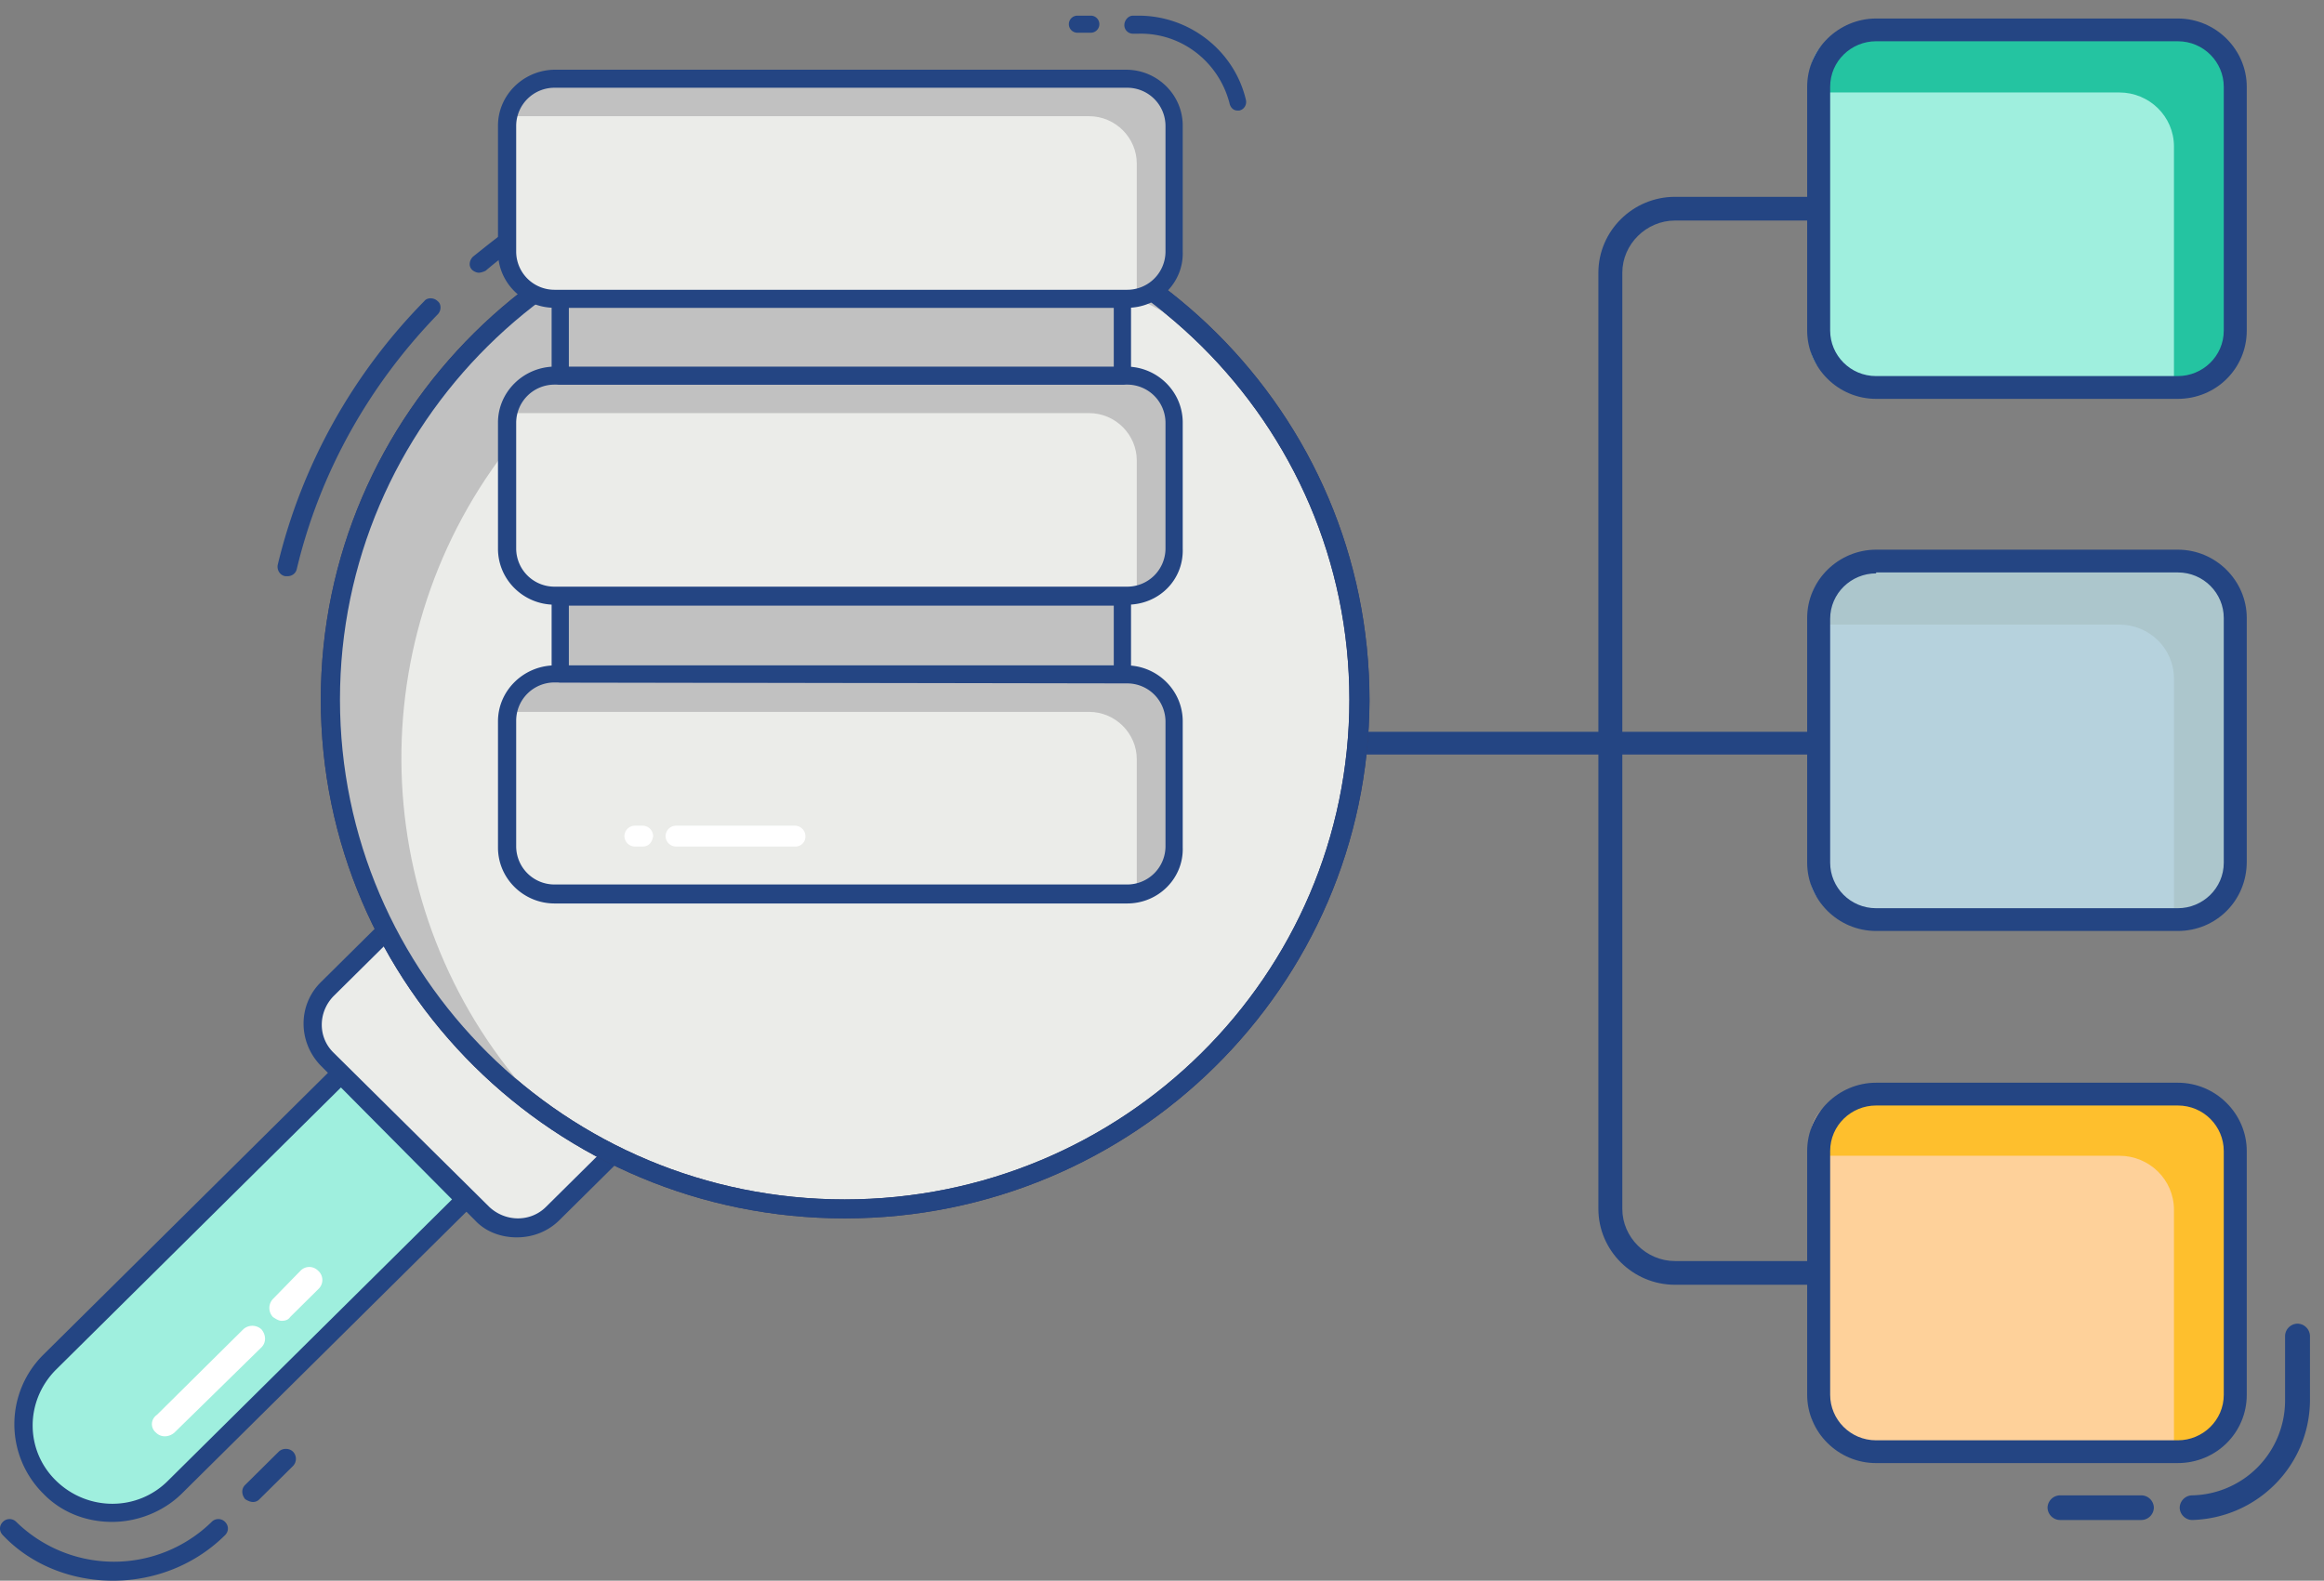 <svg xmlns="http://www.w3.org/2000/svg" xmlns:xlink="http://www.w3.org/1999/xlink" width="147" height="100" fill="none" xmlns:v="https://vecta.io/nano"><rect width="100%" height="100%" fill="#808080" stroke="none"/><style><![CDATA[.B{fill:#244583}.C{fill:#ebece9}.D{fill:#c1c1c1}]]></style><path d="M117.64 47.015c0 .42-.302.72-.666.72H86.14c-.363 0-.666-.3-.666-.72s.303-.72.666-.72h30.834c.364-.06.666.3.666.72zm21.021 49.145a.8.8 0 0 1-.788-.78.8.8 0 0 1 .788-.78 6 6 0 0 0 5.876-5.941v-4.14a.8.8 0 0 1 .787-.78.8.8 0 0 1 .788.78v4.14c-.061 4.08-3.332 7.381-7.451 7.501zm-3.211 0h-5.149a.8.8 0 0 1-.787-.78.8.8 0 0 1 .787-.78h5.149a.8.8 0 0 1 .788.78.8.8 0 0 1-.788.78z" class="B"/><path d="M24.472 58.536l-3.877 4.08c-1.212 1.2-1.212 3.18 0 4.38l9.874 9.781a3.17 3.17 0 0 0 4.422 0l3.635-3.78s-6.361-4.02-8.178-5.82c-1.757-1.74-5.876-8.641-5.876-8.641z" class="C"/><path d="M32.711 78.278c.969 0 1.938-.36 2.665-1.08l3.877-3.84c.242-.24.242-.66 0-.84a.59.59 0 0 0-.848 0l-3.877 3.84c-.969.96-2.544.96-3.574 0l-9.874-9.781c-.969-.96-.969-2.52 0-3.54l4.422-4.38c.242-.24.303-.6.121-.84-.242-.24-.606-.3-.848-.12-.061 0-.061.06-.061.06l-4.422 4.381c-1.454 1.44-1.454 3.78 0 5.281l9.753 9.781c.666.72 1.636 1.08 2.665 1.08z" class="B"/><path d="M53.428 76.478c17.966 0 32.53-14.427 32.53-32.223s-14.564-32.223-32.53-32.223-32.53 14.427-32.53 32.223 14.564 32.223 32.53 32.223z" class="C"/><use xlink:href="#B" fill="#323c6b"/><path d="M53.428 12.031c8.602 0 16.901 3.36 22.959 9.421-14.781-10.141-35.074-6.421-45.251 8.221-8.905 12.781-7.33 30.123 3.816 41.104-14.781-10.081-18.537-30.183-8.299-44.824 6.058-8.761 16.053-13.921 26.775-13.921z" class="D"/><path d="M29.5 75.818L11.085 94.06c-2.181 2.16-5.755 2.16-7.996 0-2.181-2.16-2.181-5.701 0-7.921l18.416-18.242 7.996 7.921z" fill="#9fefde"/><path d="M2.725 94.48a6.19 6.19 0 0 1 0-8.761L21.08 67.537a.59.59 0 0 1 .848 0l7.996 7.861c.242.24.242.6 0 .84L11.509 94.48c-1.151 1.14-2.787 1.8-4.422 1.8s-3.211-.6-4.362-1.8zm18.84-25.683L3.573 86.619l-.061.06c-1.938 1.98-1.938 5.1.061 7.021s5.149 1.92 7.088-.06l17.931-17.762-7.027-7.081z" class="B"/><path d="M9.873 90.639c.303.3.788.3 1.151 0l5.513-5.401c.303-.3.303-.78 0-1.14a.85.85 0 0 0-1.151 0l-5.452 5.401c-.424.3-.424.84-.061 1.14-.061 0 0 0 0 0zm7.391-8.461a.83.83 0 0 0 0 1.14c.182.12.363.24.545.24.242 0 .424-.06.545-.24l1.817-1.8a.78.78 0 0 0-.061-1.14c-.303-.3-.788-.3-1.09 0l-1.757 1.8z" fill="#fff"/><g class="B"><use xlink:href="#B"/><path d="M15.992 95.02a.55.55 0 0 0 .424-.18l2.12-2.1a.65.65 0 0 0 0-.9c-.242-.24-.666-.24-.909 0l-2.12 2.1c-.242.24-.242.6 0 .9.182.12.363.18.485.18zM7.147 100c2.665 0 5.21-1.02 7.088-2.88.242-.24.242-.6 0-.84a.59.59 0 0 0-.848 0 8.84 8.84 0 0 1-12.358 0 .59.59 0 0 0-.848 0c-.242.24-.242.6 0 .84C1.938 98.98 4.482 100 7.147 100zm23.141-82.748c.121 0 .303-.06.424-.12.848-.72 1.575-1.26 2.302-1.74.303-.18.363-.54.182-.84s-.545-.36-.848-.18l-.061.06c-.727.48-1.454 1.08-2.363 1.8-.242.24-.303.6-.061.84.061.06.242.18.424.18zM18.172 36.454c.303 0 .545-.18.606-.48 1.454-6.061 4.543-11.581 8.905-16.082.242-.24.242-.66 0-.84-.242-.24-.666-.24-.848 0-4.543 4.621-7.754 10.381-9.268 16.682-.061.3.121.66.485.72h.121z"/></g><path d="M74.328 7.951v7.981c0 1.62-1.333 3-3.029 3H35.073c-1.636 0-3.029-1.32-3.029-3V7.951c0-1.62 1.333-2.94 2.968-2.94h36.225c1.696-.06 3.09 1.26 3.09 2.94zm0 18.782v7.981c0 1.62-1.333 3-3.029 3H35.073c-1.636 0-3.029-1.32-3.029-3v-7.981c0-1.62 1.333-2.94 2.968-2.94h36.225c1.696 0 3.09 1.32 3.09 2.94z" class="C"/><path d="M74.328 7.951v7.981c0 1.44-1.03 2.7-2.484 2.94 0-.18.061-.36.061-.54v-7.981c0-1.62-1.333-3-3.029-3H32.65c-.182 0-.363 0-.485.06.242-1.38 1.514-2.4 2.968-2.46h36.225c1.575 0 2.968 1.32 2.968 3zm0 18.842v7.981c0 1.44-1.03 2.7-2.484 2.94 0-.18.061-.36.061-.54v-8.041c0-1.62-1.333-3-3.029-3H32.65c-.182 0-.363 0-.485.06.242-1.38 1.514-2.46 2.968-2.46h36.225c1.575.06 2.968 1.38 2.968 3.06 0-.06 0-.06 0 0zm-38.891-7.861h35.559v4.32H35.437v-4.32z" class="D"/><g class="B"><use xlink:href="#C"/><path d="M77.781 6.571c-.666-2.64-3.029-4.5-5.755-4.44h-.363a.54.54 0 0 1-.545-.54c0-.3.242-.6.545-.6h.363c3.211 0 6.058 2.22 6.785 5.341.061.3-.121.6-.424.66h-.121c-.242 0-.424-.18-.485-.42zM68.149 2.07a.54.54 0 1 1 0-1.08h.848a.54.54 0 1 1 0 1.08h-.848zm3.15 36.184H35.073c-1.938 0-3.574-1.56-3.574-3.54v-7.981c0-1.92 1.575-3.48 3.513-3.54h36.225c1.938 0 3.574 1.56 3.574 3.54v7.981c.061 1.98-1.514 3.54-3.514 3.54zM35.073 24.333a2.42 2.42 0 0 0-2.423 2.4v7.981a2.42 2.42 0 0 0 2.423 2.4h36.225a2.42 2.42 0 0 0 2.423-2.4v-7.981a2.42 2.42 0 0 0-2.423-2.4H35.073zm36.226-4.861H35.073c-1.938 0-3.574-1.56-3.574-3.54V7.951c0-1.92 1.575-3.48 3.513-3.54h36.225c1.938 0 3.574 1.56 3.574 3.54v7.981c.061 1.92-1.514 3.54-3.514 3.54zM35.073 5.551a2.42 2.42 0 0 0-2.423 2.4v7.981a2.42 2.42 0 0 0 2.423 2.4h36.225a2.42 2.42 0 0 0 2.423-2.4V7.951a2.42 2.42 0 0 0-2.423-2.4H35.073z"/></g><path d="M74.328 45.635v7.981c0 1.62-1.333 3-3.029 3H35.073c-1.636 0-3.029-1.32-3.029-3v-7.981c0-1.62 1.333-2.94 2.968-2.94h36.225c1.696-.06 3.09 1.26 3.09 2.94z" class="C"/><path d="M74.328 45.635v7.981c0 1.44-1.03 2.7-2.484 2.94 0-.18.061-.36.061-.54v-7.981c0-1.62-1.333-3-3.029-3H32.65c-.182 0-.363 0-.485.06.242-1.38 1.514-2.46 2.968-2.46h36.225c1.575 0 2.968 1.32 2.968 3zm-38.891-7.861h35.559v4.32H35.437v-4.32z" class="D"/><g class="B"><use xlink:href="#C" y="18.842"/><path d="M71.299 57.156H35.073c-1.938 0-3.574-1.56-3.574-3.54v-7.981c0-1.92 1.575-3.48 3.513-3.54h36.225c1.938 0 3.574 1.56 3.574 3.54v7.981c.061 1.92-1.514 3.54-3.514 3.54zM35.073 43.174a2.42 2.42 0 0 0-2.423 2.4v7.981a2.42 2.42 0 0 0 2.423 2.4h36.225a2.42 2.42 0 0 0 2.423-2.4v-7.921a2.42 2.42 0 0 0-2.423-2.4l-36.225-.06z"/></g><path d="M40.647 53.555h-.485a.67.67 0 0 1-.666-.66.67.67 0 0 1 .666-.66h.485a.67.67 0 0 1 .666.66c-.061.42-.303.66-.666.66zm9.631 0h-7.512a.67.67 0 0 1-.666-.66.67.67 0 0 1 .666-.66h7.512a.67.67 0 0 1 .666.66.63.63 0 0 1-.666.66z" fill="#fff"/><path d="M115.884 81.278h-9.935c-2.665 0-4.846-2.16-4.846-4.8V17.252c0-2.64 2.181-4.8 4.846-4.8h9.935v1.5h-9.935c-1.817 0-3.332 1.5-3.332 3.3v59.226c0 1.8 1.515 3.3 3.332 3.3h9.935v1.5z" class="B"/><path d="M117.338 2.01h20.899c1.575 0 2.786 1.26 2.786 2.76v16.922c0 1.56-1.272 2.76-1.635 2.76h-20.899c-2.726 0-3.999-1.26-3.999-2.76V4.77c0-1.56 1.273-2.76 2.848-2.76z" fill="#9fefde"/><path d="M138.237 2.01h-20.899c-1.575 0-2.787 1.26-2.787 2.76v1.08h19.506c1.878 0 3.453 1.5 3.453 3.42v15.241h.787c1.575 0 2.787-1.26 2.787-2.76V4.77c-.061-1.56-1.272-2.76-2.847-2.76z" fill="#24c4a1"/><path d="M137.752 25.233H118.67c-2.423 0-4.361-1.98-4.361-4.32V5.491c0-2.4 1.999-4.32 4.361-4.32h19.082c2.423 0 4.362 1.98 4.362 4.32v15.422c0 2.4-1.939 4.32-4.362 4.32zM118.67 2.61c-1.575 0-2.907 1.26-2.907 2.88v15.422c0 1.56 1.272 2.88 2.907 2.88h19.082c1.575 0 2.908-1.26 2.908-2.88V5.491c0-1.56-1.272-2.88-2.908-2.88H118.67z" class="B"/><path d="M117.338 35.674h20.899c1.575 0 2.786 1.26 2.786 2.76v16.922c0 1.56-1.272 2.76-1.635 2.76h-20.899c-2.726 0-3.999-1.26-3.999-2.76V38.434c0-1.56 1.273-2.76 2.848-2.76z" fill="#b6d2dd"/><path d="M138.237 35.674h-20.899c-1.575 0-2.787 1.26-2.787 2.76v1.08h19.506c1.878 0 3.453 1.5 3.453 3.42v15.242h.787c1.575 0 2.787-1.26 2.787-2.76V38.434c-.061-1.56-1.272-2.76-2.847-2.76z" fill="#acc6cc"/><path d="M137.752 58.896H118.67c-2.423 0-4.361-1.98-4.361-4.32V39.094c0-2.4 1.999-4.32 4.361-4.32h19.082c2.423 0 4.362 1.98 4.362 4.32v15.422c0 2.46-1.939 4.38-4.362 4.38zM118.67 36.274c-1.575 0-2.907 1.26-2.907 2.88v15.422c0 1.56 1.272 2.88 2.907 2.88h19.082c1.575 0 2.908-1.26 2.908-2.88V39.094c0-1.56-1.272-2.88-2.908-2.88H118.67v.06z" class="B"/><path d="M117.338 69.277h20.899c1.575 0 2.786 1.26 2.786 2.76v16.922c0 1.56-1.272 2.76-1.635 2.76h-20.899c-2.726 0-3.999-1.26-3.999-2.76V72.037c0-1.5 1.273-2.76 2.848-2.76z" fill="#fed19a"/><path d="M138.237 69.277h-20.899c-1.575 0-2.787 1.26-2.787 2.76v1.08h19.506c1.878 0 3.453 1.5 3.453 3.42v15.242h.787c1.575 0 2.787-1.26 2.787-2.76V72.097c-.061-1.56-1.272-2.76-2.847-2.82z" fill="#febf2d"/><path d="M137.752 92.559H118.67c-2.423 0-4.361-1.98-4.361-4.32V72.817c0-2.4 1.999-4.321 4.361-4.321h19.082c2.423 0 4.362 1.98 4.362 4.321v15.421c0 2.4-1.939 4.32-4.362 4.32zM118.67 69.937c-1.575 0-2.907 1.26-2.907 2.88v15.421c0 1.56 1.272 2.88 2.907 2.88h19.082c1.575 0 2.908-1.26 2.908-2.88V72.817c0-1.56-1.272-2.88-2.908-2.88H118.67z" class="B"/><defs ><path id="B" d="M53.428 77.078c-18.294 0-33.136-14.701-33.136-32.823s14.842-32.823 33.197-32.823 33.136 14.701 33.136 32.883c-.061 18.062-14.902 32.763-33.196 32.763zm0-64.446c-17.628 0-31.924 14.161-31.924 31.623S35.8 75.878 53.428 75.878s31.924-14.161 31.924-31.623-14.296-31.623-31.924-31.623z"/><path id="C" d="M70.996 24.332H35.437a.54.54 0 0 1-.545-.54v-4.861a.54.54 0 0 1 .545-.54h35.559a.54.54 0 0 1 .545.54v4.861a.54.54 0 0 1-.545.54zm-35.014-1.08h34.468v-3.78H35.982v3.78z"/></defs></svg>